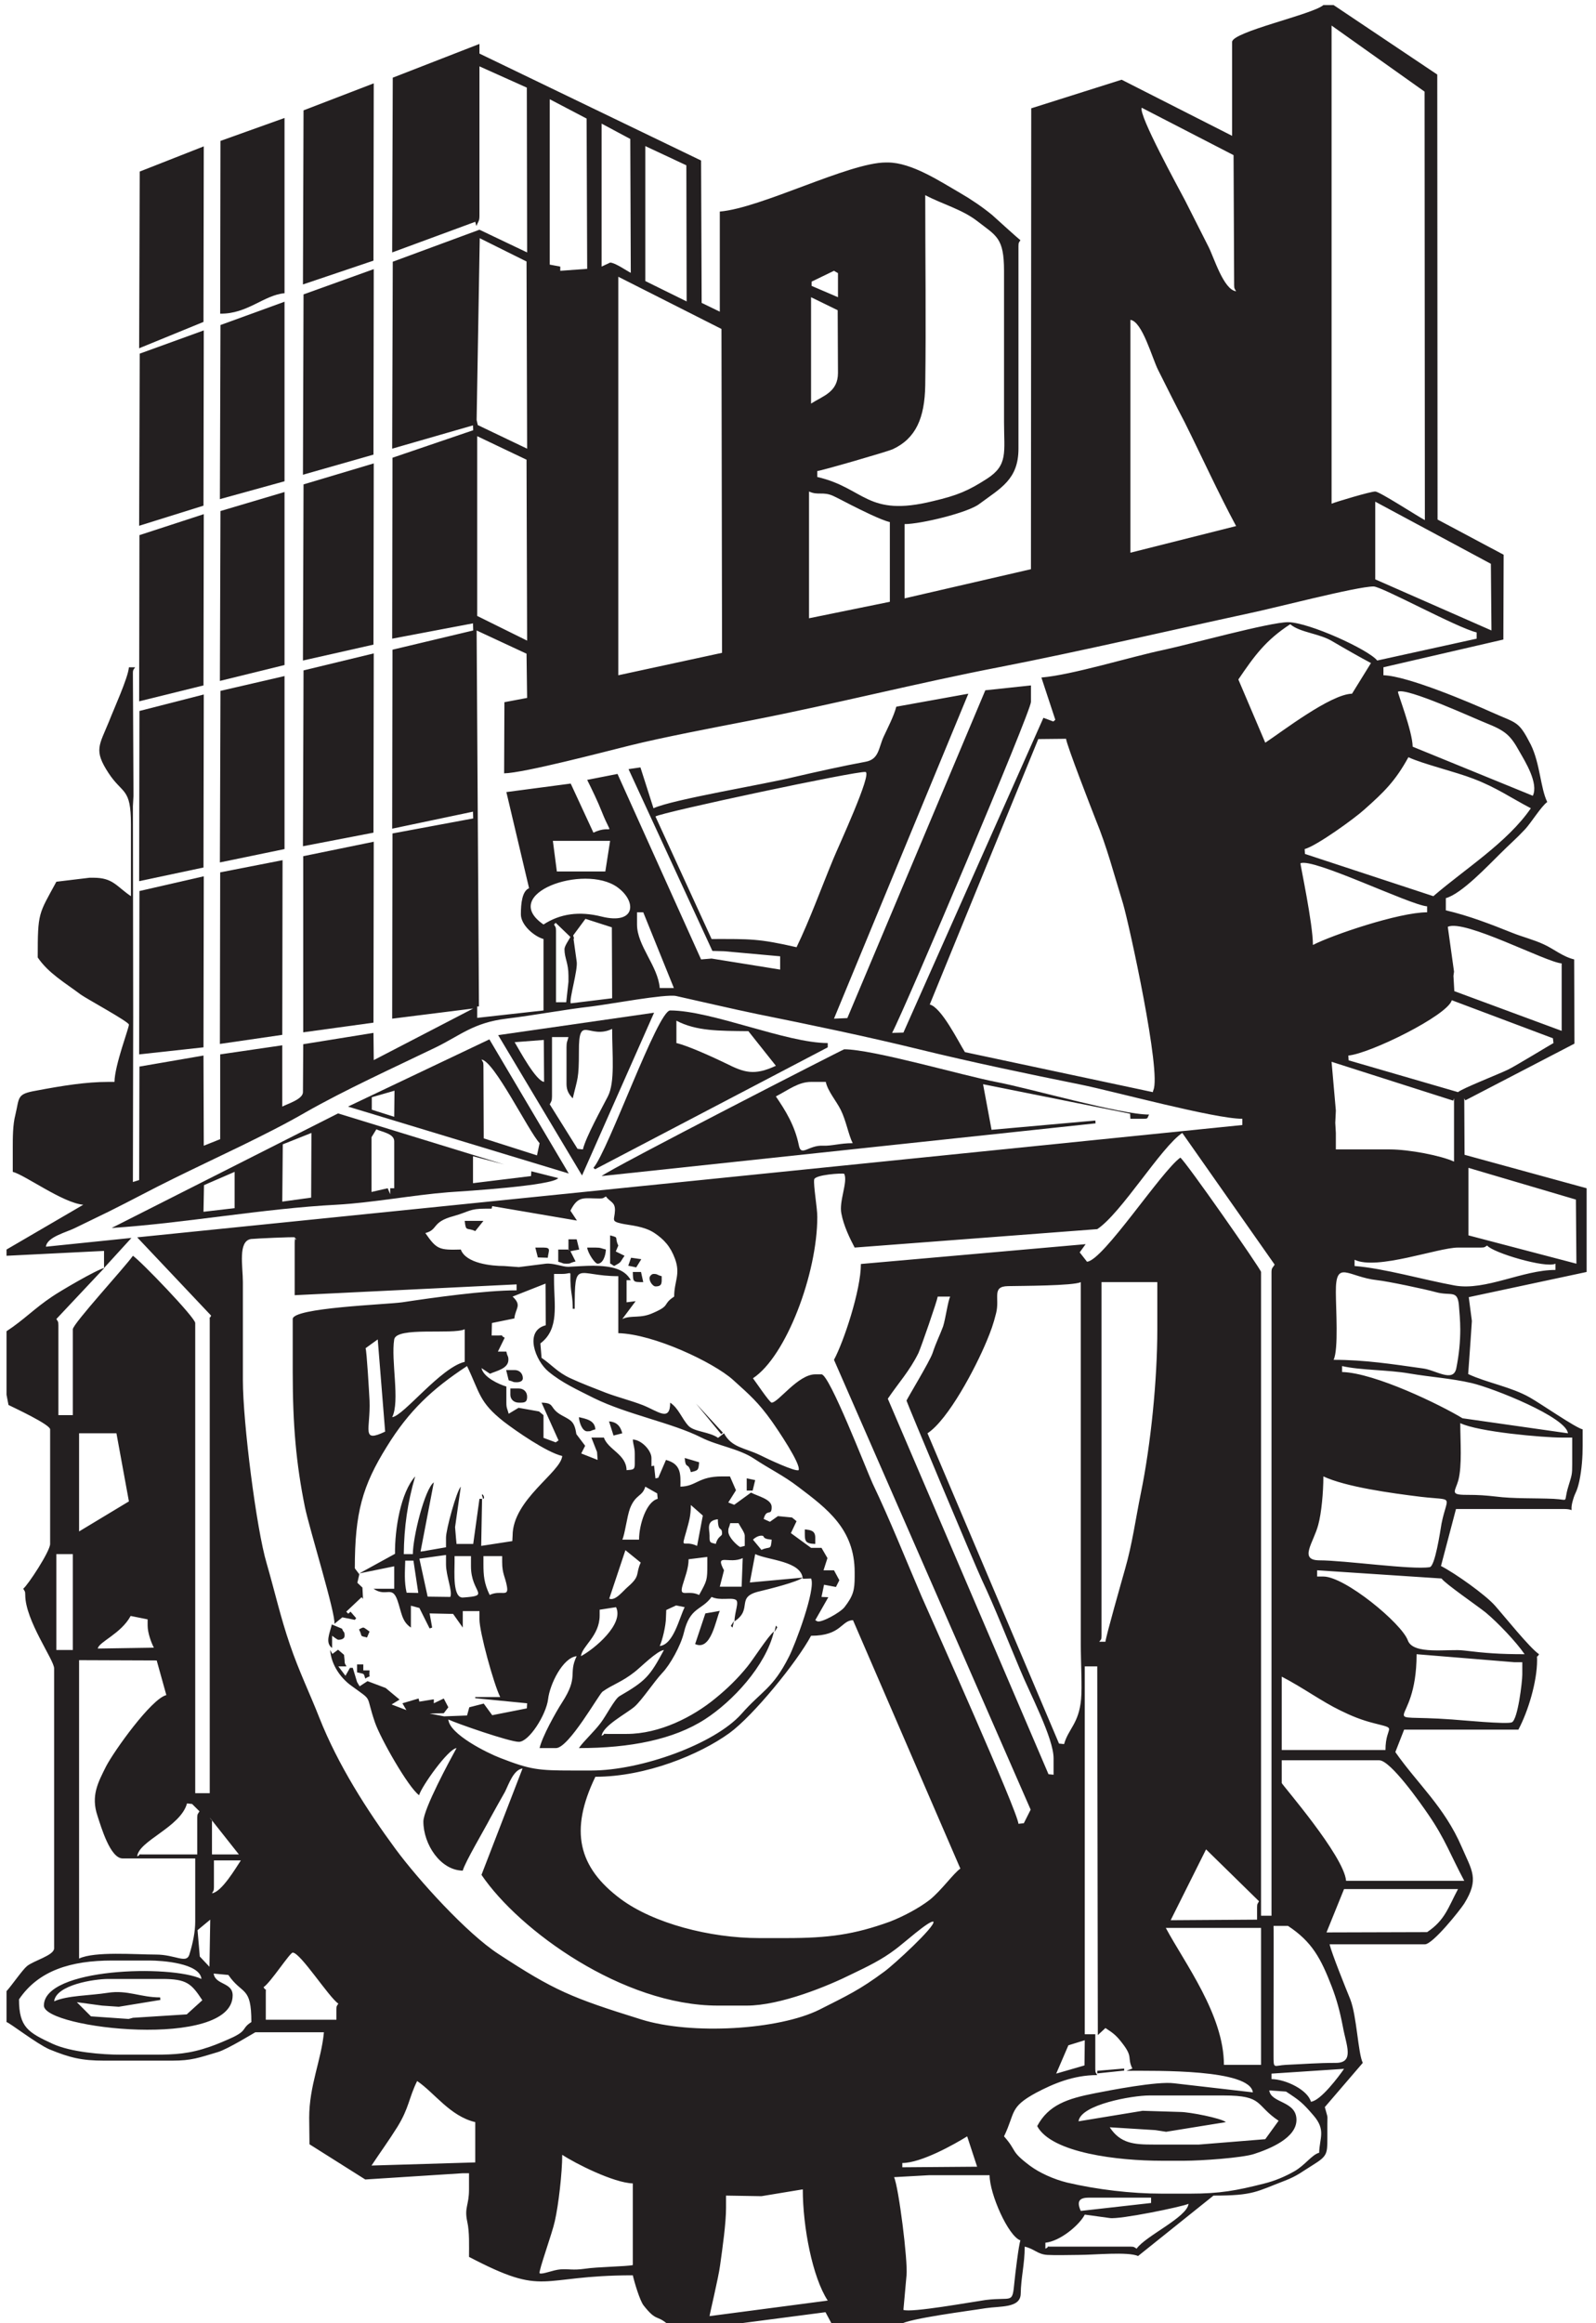 <?xml version="1.0" encoding="UTF-8"?>
<svg xmlns="http://www.w3.org/2000/svg" xmlns:xlink="http://www.w3.org/1999/xlink" width="22px" height="32px" viewBox="0 0 22 32" version="1.1">
<g id="surface1">
<path style=" stroke:none;fill-rule:evenodd;fill:rgb(13.725%,12.157%,12.549%);fill-opacity:1;" d="M 4.184 1.52 L 4.176 3.918 L 5.148 3.59 L 5.152 1.148 L 4.184 1.52 "/>
<path style=" stroke:none;fill-rule:evenodd;fill:rgb(13.725%,12.157%,12.549%);fill-opacity:1;" d="M 3.039 1.941 L 3.035 4.32 C 3.406 4.328 3.641 4.062 3.922 4.039 L 3.922 1.625 L 3.039 1.941 "/>
<path style=" stroke:none;fill-rule:evenodd;fill:rgb(13.725%,12.157%,12.549%);fill-opacity:1;" d="M 1.926 2.363 L 1.918 4.797 L 2.805 4.434 L 2.809 2.016 L 1.926 2.363 "/>
<path style=" stroke:none;fill-rule:evenodd;fill:rgb(13.725%,12.157%,12.549%);fill-opacity:1;" d="M 4.184 4.055 L 4.176 6.539 L 5.148 6.262 L 5.152 3.707 L 4.184 4.055 "/>
<path style=" stroke:none;fill-rule:evenodd;fill:rgb(13.725%,12.157%,12.549%);fill-opacity:1;" d="M 3.039 4.477 L 3.031 6.875 L 3.922 6.629 L 3.922 4.156 L 3.039 4.477 "/>
<path style=" stroke:none;fill-rule:evenodd;fill:rgb(13.725%,12.157%,12.549%);fill-opacity:1;" d="M 1.926 4.871 L 1.918 7.242 L 2.805 6.965 L 2.809 4.551 L 1.926 4.871 "/>
<path style=" stroke:none;fill-rule:evenodd;fill:rgb(13.725%,12.157%,12.549%);fill-opacity:1;" d="M 4.184 6.672 L 4.176 9.098 L 5.148 8.879 L 5.152 6.383 L 4.184 6.672 "/>
<path style=" stroke:none;fill-rule:evenodd;fill:rgb(13.725%,12.157%,12.549%);fill-opacity:1;" d="M 3.039 7.039 L 3.031 9.379 L 3.922 9.16 L 3.922 6.777 L 3.039 7.039 "/>
<path style=" stroke:none;fill-rule:evenodd;fill:rgb(13.725%,12.157%,12.549%);fill-opacity:1;" d="M 1.922 7.371 L 1.918 9.66 L 2.805 9.441 L 2.809 7.082 L 1.922 7.371 "/>
<path style=" stroke:none;fill-rule:evenodd;fill:rgb(13.725%,12.157%,12.549%);fill-opacity:1;" d="M 4.184 9.234 L 4.176 11.656 L 5.148 11.469 L 5.152 9 L 4.184 9.234 "/>
<path style=" stroke:none;fill-rule:evenodd;fill:rgb(13.725%,12.157%,12.549%);fill-opacity:1;" d="M 3.039 9.516 L 3.031 11.879 L 3.922 11.695 L 3.922 9.312 L 3.039 9.516 "/>
<path style=" stroke:none;fill-rule:evenodd;fill:rgb(13.725%,12.157%,12.549%);fill-opacity:1;" d="M 1.922 9.793 L 1.918 12.137 L 2.805 11.949 L 2.809 9.566 L 1.922 9.793 "/>
<path style=" stroke:none;fill-rule:evenodd;fill:rgb(13.725%,12.157%,12.549%);fill-opacity:1;" d="M 4.18 11.793 L 4.18 14.219 L 5.148 14.086 L 5.152 11.594 L 4.18 11.793 "/>
<path style=" stroke:none;fill-rule:evenodd;fill:rgb(13.725%,12.157%,12.549%);fill-opacity:1;" d="M 9.324 14.059 C 9.598 14.203 9.91 14.199 10.316 14.203 L 10.695 14.68 C 10.395 14.82 10.258 14.773 10.008 14.648 C 9.855 14.574 9.492 14.406 9.324 14.367 Z M 8.18 16.086 L 8.203 16.105 L 11.41 14.426 L 11.41 14.367 C 10.84 14.367 9.809 13.918 9.238 13.918 C 9.066 13.918 8.383 15.855 8.18 16.086 "/>
<path style=" stroke:none;fill-rule:evenodd;fill:rgb(13.725%,12.157%,12.549%);fill-opacity:1;" d="M 3.035 12.016 L 3.031 14.379 L 3.891 14.254 L 3.895 11.848 L 3.035 12.016 "/>
<path style=" stroke:none;fill-rule:evenodd;fill:rgb(13.725%,12.157%,12.549%);fill-opacity:1;" d="M 1.922 12.273 L 1.918 14.523 L 2.805 14.426 L 2.809 12.07 L 1.922 12.273 "/>
<path style=" stroke:none;fill-rule:evenodd;fill:rgb(13.725%,12.157%,12.549%);fill-opacity:1;" d="M 10.695 15.102 C 10.875 15.008 11.008 14.902 11.18 14.902 L 11.383 14.902 C 11.41 15.031 11.531 15.168 11.59 15.289 C 11.664 15.438 11.695 15.629 11.754 15.746 C 11.578 15.746 11.473 15.785 11.344 15.781 C 11.148 15.77 11.043 15.938 11.012 15.777 C 10.957 15.504 10.828 15.297 10.695 15.102 Z M 15.754 15.41 C 15.836 15.41 15.809 15.402 15.84 15.352 C 15.445 15.352 14.203 14.992 13.727 14.902 C 13.262 14.812 12.031 14.453 11.637 14.453 C 11.621 14.453 8.41 16.098 8.293 16.199 L 15.102 15.473 L 15.098 15.434 L 13.668 15.562 L 13.551 14.934 L 15.578 15.34 L 15.582 15.41 L 15.754 15.41 "/>
<path style=" stroke:none;fill-rule:evenodd;fill:rgb(13.725%,12.157%,12.549%);fill-opacity:1;" d="M 7.496 14.324 L 7.5 14.902 C 7.387 14.887 7.168 14.48 7.094 14.355 Z M 7.809 14.426 L 7.809 14.93 C 7.809 15.027 7.848 15.078 7.895 15.129 C 7.961 14.848 7.98 14.867 7.98 14.48 C 7.977 13.957 8.117 14.324 8.438 14.172 C 8.438 14.527 8.48 14.906 8.379 15.102 C 8.297 15.262 8.074 15.664 8.035 15.832 L 7.961 15.824 L 7.578 15.211 C 7.598 15.172 7.609 15.164 7.609 15.102 L 7.609 14.285 L 7.836 14.285 C 7.82 14.348 7.809 14.348 7.809 14.426 Z M 9.016 13.949 L 6.867 14.258 L 8.023 16.191 Z M 9.016 13.949 "/>
<path style=" stroke:none;fill-rule:evenodd;fill:rgb(13.725%,12.157%,12.549%);fill-opacity:1;" d="M 5.438 15.023 L 5.434 15.383 L 5.125 15.285 L 5.125 15.113 Z M 6.664 14.68 C 6.664 14.625 6.656 14.629 6.637 14.594 C 6.812 14.613 7.281 15.574 7.438 15.746 L 7.402 15.914 L 6.668 15.68 Z M 7.84 16.164 L 6.746 14.316 L 4.797 15.242 Z M 7.84 16.164 "/>
<path style=" stroke:none;fill-rule:evenodd;fill:rgb(13.725%,12.157%,12.549%);fill-opacity:1;" d="M 2.805 16.691 L 2.812 16.324 L 3.234 16.141 L 3.234 16.641 Z M 3.891 16.551 L 3.898 15.762 L 4.293 15.605 L 4.289 16.496 Z M 5.188 15.555 C 5.258 15.59 5.434 15.613 5.434 15.719 L 5.434 16.367 L 5.379 16.367 L 5.379 16.449 L 5.344 16.367 L 5.121 16.418 L 5.121 15.664 Z M 6.949 16.039 L 4.66 15.336 L 1.539 16.914 C 2.547 16.848 3.641 16.645 4.637 16.594 C 5.137 16.566 5.688 16.461 6.18 16.422 C 6.418 16.406 7.613 16.332 7.695 16.227 L 7.324 16.133 L 7.32 16.199 L 6.52 16.297 L 6.52 15.926 L 6.949 16.039 "/>
<path style=" stroke:none;fill-rule:evenodd;fill:rgb(13.725%,12.157%,12.549%);fill-opacity:1;" d="M 6.551 16.957 L 6.664 16.816 L 6.406 16.816 C 6.422 16.973 6.434 16.902 6.551 16.957 "/>
<path style=" stroke:none;fill-rule:evenodd;fill:rgb(13.725%,12.157%,12.549%);fill-opacity:1;" d="M 7.414 17.32 L 7.551 17.324 C 7.559 17.23 7.605 17.184 7.492 17.184 L 7.379 17.184 L 7.414 17.32 "/>
<path style=" stroke:none;fill-rule:evenodd;fill:rgb(13.725%,12.157%,12.549%);fill-opacity:1;" d="M 7.836 17.211 C 7.84 17.207 7.848 17.223 7.848 17.223 C 7.848 17.223 7.832 17.215 7.836 17.211 Z M 7.836 17.211 L 7.695 17.211 L 7.695 17.379 C 7.77 17.398 7.746 17.406 7.809 17.406 C 7.875 17.406 7.84 17.398 7.934 17.375 L 7.863 17.234 L 7.984 17.211 L 7.949 17.07 L 7.836 17.07 L 7.836 17.211 "/>
<path style=" stroke:none;fill-rule:evenodd;fill:rgb(13.725%,12.157%,12.549%);fill-opacity:1;" d="M 8.238 17.406 C 8.309 17.406 8.348 17.301 8.352 17.211 C 8.285 17.195 8.285 17.184 8.207 17.184 L 8.094 17.184 C 8.102 17.258 8.199 17.406 8.238 17.406 "/>
<path style=" stroke:none;fill-rule:evenodd;fill:rgb(13.725%,12.157%,12.549%);fill-opacity:1;" d="M 8.41 17.156 L 8.41 17.402 L 8.465 17.438 C 8.574 17.379 8.539 17.395 8.609 17.297 L 8.488 17.238 L 8.523 17.156 C 8.465 17.035 8.543 17.051 8.41 17.016 L 8.41 17.156 "/>
<path style=" stroke:none;fill-rule:evenodd;fill:rgb(13.725%,12.157%,12.549%);fill-opacity:1;" d="M 8.66 17.434 L 8.77 17.457 L 8.84 17.344 L 8.699 17.324 L 8.66 17.434 "/>
<path style=" stroke:none;fill-rule:evenodd;fill:rgb(13.725%,12.157%,12.549%);fill-opacity:1;" d="M 8.867 17.66 L 8.836 17.52 L 8.723 17.52 C 8.727 17.66 8.723 17.66 8.867 17.66 "/>
<path style=" stroke:none;fill-rule:evenodd;fill:rgb(13.725%,12.157%,12.549%);fill-opacity:1;" d="M 8.953 17.605 C 8.953 17.66 9.004 17.719 9.035 17.719 C 9.133 17.719 9.121 17.668 9.121 17.578 C 9.047 17.559 9.07 17.547 9.008 17.547 C 8.984 17.547 8.953 17.578 8.953 17.605 "/>
<path style=" stroke:none;fill-rule:evenodd;fill:rgb(13.725%,12.157%,12.549%);fill-opacity:1;" d="M 7.012 19.012 C 7.086 19.031 7.062 19.039 7.121 19.039 C 7.168 19.039 7.207 19.023 7.207 18.984 C 7.207 18.918 7.16 18.871 7.094 18.871 L 6.977 18.871 L 7.012 19.012 "/>
<path style=" stroke:none;fill-rule:evenodd;fill:rgb(13.725%,12.157%,12.549%);fill-opacity:1;" d="M 7.035 19.211 C 7.035 19.273 7.082 19.32 7.152 19.32 L 7.18 19.32 C 7.246 19.32 7.266 19.301 7.266 19.238 C 7.266 19.172 7.219 19.125 7.152 19.125 L 7.035 19.125 L 7.035 19.211 "/>
<path style=" stroke:none;fill-rule:evenodd;fill:rgb(13.725%,12.157%,12.549%);fill-opacity:1;" d="M 8.094 19.715 C 8.16 19.715 8.129 19.707 8.207 19.688 C 8.199 19.562 8.078 19.543 7.98 19.52 C 7.984 19.594 8.027 19.715 8.094 19.715 "/>
<path style=" stroke:none;fill-rule:evenodd;fill:rgb(13.725%,12.157%,12.549%);fill-opacity:1;" d="M 8.457 19.773 L 8.578 19.742 C 8.555 19.656 8.512 19.586 8.395 19.578 L 8.457 19.773 "/>
<path style=" stroke:none;fill-rule:evenodd;fill:rgb(13.725%,12.157%,12.549%);fill-opacity:1;" d="M 9.523 20.277 C 9.621 20.254 9.629 20.254 9.637 20.141 L 9.438 20.082 C 9.453 20.25 9.484 20.129 9.523 20.277 "/>
<path style=" stroke:none;fill-rule:evenodd;fill:rgb(13.725%,12.157%,12.549%);fill-opacity:1;" d="M 10.293 20.531 L 10.375 20.531 L 10.41 20.387 L 10.293 20.363 L 10.293 20.531 "/>
<path style=" stroke:none;fill-rule:evenodd;fill:rgb(13.725%,12.157%,12.549%);fill-opacity:1;" d="M 7.438 31.312 C 7.422 31.281 7.613 30.758 7.648 30.594 C 7.699 30.371 7.75 29.926 7.75 29.68 C 7.926 29.797 8.457 30.066 8.723 30.074 L 8.723 31.199 C 8.637 31.219 8.23 31.223 8.059 31.25 C 7.891 31.273 7.848 31.25 7.727 31.258 C 7.621 31.266 7.477 31.332 7.438 31.312 Z M 10.008 30.41 L 10.008 30.242 L 10.496 30.25 L 11.066 30.156 C 11.066 30.672 11.199 31.367 11.41 31.688 L 9.781 31.902 C 9.777 31.898 9.906 31.363 9.926 31.203 C 9.961 30.953 10.008 30.621 10.008 30.41 Z M 15.668 30.973 C 15.633 30.953 15.637 30.945 15.582 30.945 L 14.496 30.945 C 14.387 30.945 14.488 30.938 14.41 30.973 L 14.41 30.891 C 14.613 30.871 14.879 30.648 14.953 30.504 L 15.297 30.551 C 15.43 30.574 16.301 30.395 16.383 30.355 C 16.367 30.539 15.785 30.801 15.668 30.973 Z M 14.898 30.453 C 14.832 30.309 14.891 30.27 15.012 30.27 L 15.867 30.27 L 15.867 30.344 Z M 12.324 29.988 L 12.809 29.961 L 13.641 29.961 C 13.641 30.219 13.898 30.801 14.066 30.859 C 14.043 30.914 13.992 31.34 13.984 31.426 C 13.953 31.746 13.961 31.633 13.586 31.68 C 13.395 31.707 12.555 31.859 12.453 31.816 L 12.496 31.34 C 12.516 31.141 12.387 30.121 12.324 29.988 Z M 12.438 29.852 L 12.438 29.793 C 12.699 29.793 13.156 29.535 13.332 29.426 L 13.469 29.844 Z M 5.121 29.828 C 5.242 29.645 5.355 29.492 5.477 29.297 C 5.641 29.031 5.633 28.902 5.75 28.664 C 5.988 28.824 6.203 29.148 6.551 29.23 L 6.551 29.785 Z M 14.867 29.219 C 14.895 28.988 15.609 28.863 15.84 28.863 L 16.871 28.863 C 17.422 28.863 17.301 28.996 17.625 29.211 L 17.441 29.465 L 16.527 29.539 L 15.898 29.539 C 15.637 29.539 15.445 29.527 15.297 29.301 L 15.926 29.34 L 16.074 29.363 L 16.898 29.23 C 16.836 29.176 16.395 29.09 16.27 29.09 L 15.75 29.074 Z M 18.07 28.949 C 18.027 28.789 17.73 28.641 17.527 28.637 L 17.527 28.562 L 18.527 28.496 C 18.457 28.598 18.203 28.938 18.07 28.949 Z M 14.559 28.562 L 14.727 28.172 L 14.953 28.102 L 14.949 28.449 Z M 14.953 22.953 L 15.125 22.953 L 15.133 28.031 L 15.238 27.934 C 15.352 28.008 15.391 28.039 15.477 28.152 C 15.621 28.34 15.535 28.34 15.609 28.492 L 15.527 28.523 C 15.961 28.523 17.23 28.5 17.27 28.82 L 16.184 28.695 C 15.953 28.664 15.293 28.793 15.094 28.832 C 14.715 28.906 14.453 28.992 14.297 29.285 C 14.496 29.656 15.414 29.762 16.012 29.762 L 16.328 29.762 C 16.551 29.762 17.125 29.723 17.289 29.668 C 17.504 29.598 17.871 29.449 17.871 29.199 C 17.871 28.934 17.52 28.973 17.496 28.793 L 17.727 28.809 C 17.918 28.934 17.953 28.961 18.105 29.137 C 18.281 29.34 18.188 29.449 18.184 29.652 C 18.086 29.676 17.988 29.824 17.844 29.906 C 17.719 29.977 17.578 30.039 17.418 30.078 C 17.047 30.172 16.816 30.215 16.41 30.215 L 16.012 30.215 C 15.598 30.215 15.125 30.16 14.707 30.062 C 14.523 30.016 14.332 29.93 14.199 29.832 C 13.918 29.621 14.027 29.637 13.84 29.426 C 14 29.094 13.91 29.027 14.285 28.824 C 14.516 28.703 14.793 28.582 15.125 28.582 C 15.105 28.547 15.098 28.551 15.098 28.496 L 15.098 28.02 L 14.953 28.02 Z M 15.496 28.52 L 15.496 28.492 L 15.125 28.523 L 15.125 28.559 Z M 0.746 27.566 C 0.773 27.34 1.297 27.258 1.492 27.258 L 2.234 27.258 C 2.574 27.258 2.637 27.32 2.789 27.551 L 2.574 27.746 L 1.832 27.793 L 1.773 27.809 L 1.254 27.773 L 1.059 27.578 L 1.406 27.625 L 1.637 27.641 L 2.211 27.547 L 2.207 27.512 C 1.934 27.512 1.758 27.406 1.484 27.449 C 1.238 27.488 0.93 27.484 0.746 27.566 Z M 3.633 27.371 C 3.727 27.312 3.996 26.895 4.035 26.895 C 4.141 26.895 4.531 27.508 4.664 27.598 C 4.645 27.629 4.637 27.625 4.637 27.68 L 4.637 27.82 L 3.664 27.82 L 3.664 27.457 C 3.664 27.348 3.672 27.445 3.633 27.371 Z M 0.605 27.625 C 0.605 27.945 3.207 28.234 3.207 27.484 C 3.207 27.301 2.969 27.344 2.945 27.184 L 3.148 27.203 C 3.34 27.484 3.465 27.348 3.465 27.852 C 3.328 27.938 3.414 27.961 3.215 28.059 C 3.121 28.102 2.988 28.16 2.895 28.191 C 2.613 28.289 2.418 28.301 2.121 28.301 L 1.664 28.301 C 1.406 28.301 0.977 28.266 0.727 28.152 C 0.391 27.996 0.262 27.926 0.262 27.539 C 0.531 27.141 0.977 27.004 1.547 27.004 L 2.062 27.004 C 2.23 27.004 2.754 27.039 2.777 27.258 C 2.355 27.059 0.605 27.105 0.605 27.625 Z M 16.07 26.555 L 17.383 26.555 L 17.383 28.441 L 16.871 28.441 C 16.871 27.754 16.332 27.043 16.07 26.555 Z M 17.555 26.527 L 17.754 26.527 C 18.086 26.746 18.207 26.973 18.359 27.367 C 18.426 27.543 18.469 27.699 18.512 27.922 C 18.555 28.164 18.676 28.414 18.414 28.414 C 18.16 28.414 17.98 28.43 17.727 28.441 C 17.555 28.449 17.555 28.512 17.555 28.301 C 17.555 28.18 17.555 28.055 17.555 27.934 C 17.555 27.742 17.559 26.531 17.555 26.527 Z M 2.887 27.09 L 2.754 26.949 L 2.723 26.586 L 2.898 26.441 Z M 17.328 26.273 L 17.328 26.441 L 16.137 26.449 L 16.625 25.473 L 17.355 26.188 C 17.336 26.223 17.328 26.219 17.328 26.273 Z M 19.672 26.613 L 18.285 26.617 L 18.527 26.02 L 20.098 26.02 C 19.961 26.277 19.918 26.449 19.672 26.613 Z M 2.922 26.078 C 2.941 26.043 2.949 26.047 2.949 25.992 L 2.949 25.625 L 3.32 25.625 C 3.25 25.73 3.055 26.062 2.922 26.078 Z M 8.207 24.473 C 8.902 24.473 9.645 24.168 10.055 23.871 C 10.383 23.633 10.988 22.891 11.18 22.531 C 11.598 22.531 11.594 22.32 11.758 22.316 L 13.238 25.738 C 13.145 25.801 12.977 26.039 12.816 26.168 C 12.664 26.285 12.449 26.398 12.266 26.469 C 11.77 26.648 11.418 26.695 10.84 26.695 L 10.465 26.695 C 9.785 26.695 9.008 26.492 8.555 26.156 C 7.969 25.719 7.848 25.215 8.207 24.473 Z M 2.891 25.035 L 3.293 25.543 L 2.922 25.543 L 2.922 25.121 C 2.922 25.012 2.93 25.109 2.891 25.035 Z M 2.719 25.035 L 2.719 25.543 L 1.977 25.543 C 1.867 25.543 1.965 25.535 1.891 25.57 C 1.91 25.355 2.488 25.168 2.578 24.84 L 2.648 24.848 L 2.75 24.949 C 2.73 24.984 2.719 24.98 2.719 25.035 Z M 17.668 24.559 L 17.668 24.246 L 19.012 24.246 C 19.168 24.246 19.59 24.848 19.688 24.992 C 19.922 25.332 19.996 25.555 20.184 25.906 L 18.555 25.906 C 18.527 25.562 17.668 24.578 17.668 24.559 Z M 19.098 24.105 L 17.668 24.105 L 17.668 23.094 C 17.969 23.25 18.215 23.434 18.48 23.562 C 18.633 23.637 18.766 23.691 18.934 23.734 C 19.285 23.824 19.098 23.754 19.098 24.105 Z M 1.691 25.598 L 2.691 25.598 L 2.691 26.469 C 2.691 26.605 2.66 26.762 2.609 26.926 C 2.566 27.051 2.414 26.922 2.148 26.922 C 1.871 26.922 1.305 26.875 1.09 26.977 L 1.09 22.867 L 2.16 22.871 L 2.293 23.348 C 2.086 23.398 1.57 24.121 1.461 24.332 C 1.352 24.551 1.25 24.734 1.344 25.012 C 1.395 25.168 1.52 25.598 1.691 25.598 Z M 19.527 22.785 L 20.871 22.895 L 20.984 22.895 L 20.984 23.066 C 20.984 23.164 20.922 23.688 20.84 23.723 C 20.773 23.754 20.125 23.691 20.016 23.684 C 18.898 23.602 19.527 23.863 19.527 22.785 Z M 0.777 21.406 L 1.004 21.406 L 1.004 22.727 L 0.777 22.727 Z M 1.348 22.707 C 1.359 22.617 1.668 22.504 1.801 22.258 L 2.035 22.305 L 2.035 22.391 C 2.035 22.492 2.086 22.629 2.121 22.695 Z M 4.773 22.199 L 4.984 22 L 5.004 22.023 L 4.996 21.867 L 4.926 21.801 L 4.953 21.684 L 4.891 21.602 C 4.891 20.836 4.996 20.465 5.332 19.926 C 5.637 19.43 5.961 19.129 6.438 18.816 C 6.617 19.188 6.602 19.312 6.945 19.582 C 7.113 19.711 7.535 20.004 7.75 20.055 C 7.73 20.281 7.066 20.656 7.066 21.152 L 7.062 21.227 L 6.633 21.293 L 6.645 20.645 L 6.609 20.645 L 6.523 21.266 L 6.293 21.266 L 6.285 21.18 L 6.273 21.035 L 6.352 20.477 C 6.293 20.539 6.148 21.066 6.148 21.18 L 6.148 21.312 L 5.832 21.367 L 5.797 21.371 L 5.98 20.418 C 5.855 20.508 5.691 21.172 5.691 21.406 L 5.566 21.406 C 5.57 21.035 5.617 20.699 5.723 20.336 C 5.523 20.559 5.441 21.062 5.445 21.402 L 4.953 21.672 L 5.434 21.574 L 5.434 21.883 L 5.148 21.883 C 5.324 22.004 5.402 21.832 5.477 22.039 C 5.535 22.203 5.535 22.332 5.664 22.418 L 5.664 22.117 L 5.781 22.148 L 5.922 22.43 L 5.957 22.418 L 5.922 22.223 L 6.246 22.23 L 6.379 22.418 L 6.379 22.191 L 6.609 22.191 L 6.609 22.305 C 6.609 22.48 6.805 23.195 6.895 23.375 L 6.551 23.375 L 6.551 23.391 L 7.266 23.461 L 7.262 23.531 L 6.785 23.625 L 6.668 23.465 L 6.469 23.516 L 6.438 23.629 L 6.121 23.641 L 5.922 23.602 L 6.117 23.598 L 6.18 23.516 L 6.117 23.395 L 5.98 23.461 L 5.98 23.406 L 5.781 23.438 L 5.77 23.395 L 5.547 23.461 L 5.602 23.555 L 5.398 23.477 L 5.508 23.41 L 5.316 23.25 L 5.066 23.156 L 4.957 23.227 L 4.922 23.168 L 4.863 22.973 L 4.824 22.973 L 4.762 23.082 L 4.664 22.953 L 4.777 22.953 C 4.758 22.918 4.75 22.922 4.75 22.867 L 4.742 22.793 L 4.66 22.723 L 4.582 22.781 L 4.551 22.727 C 4.566 22.938 4.703 23.121 4.848 23.223 C 5.152 23.445 5.031 23.324 5.168 23.723 C 5.246 23.949 5.629 24.621 5.777 24.727 C 5.809 24.609 6.176 24.09 6.293 24.078 C 6.203 24.242 5.836 24.918 5.836 25.09 C 5.836 25.402 6.07 25.762 6.379 25.766 C 6.406 25.656 6.684 25.188 6.758 25.043 C 6.828 24.914 6.887 24.812 6.961 24.68 C 7.012 24.578 7.078 24.375 7.203 24.359 L 6.637 25.824 C 7.156 26.59 8.586 27.625 9.895 27.625 L 10.293 27.625 C 10.758 27.625 11.414 27.355 11.742 27.191 C 11.961 27.086 12.156 26.992 12.34 26.852 C 12.445 26.777 12.812 26.445 12.867 26.469 C 12.895 26.535 12.316 27.066 12.191 27.156 C 11.848 27.41 11.684 27.484 11.297 27.68 C 10.734 27.961 9.527 28.031 8.84 27.816 C 7.875 27.516 7.641 27.418 6.871 26.914 C 6.438 26.633 5.77 25.898 5.453 25.469 C 5.059 24.934 4.66 24.312 4.402 23.66 C 4.277 23.34 4.121 23.02 3.996 22.652 C 3.867 22.277 3.789 21.926 3.676 21.535 C 3.535 21.066 3.348 19.59 3.348 19.012 C 3.348 18.5 3.348 18.152 3.348 17.66 C 3.348 17.441 3.277 17.094 3.461 17.066 C 3.531 17.059 4.047 17.035 4.062 17.043 C 4.113 17.145 4.062 16.973 4.062 17.125 L 4.062 17.84 L 7.121 17.691 L 7.121 17.773 C 6.68 17.773 5.961 17.875 5.543 17.938 C 5.324 17.969 4.035 18.012 4.035 18.168 L 4.035 18.898 C 4.035 19.629 4.082 20.16 4.203 20.758 C 4.266 21.062 4.633 22.242 4.609 22.367 L 4.719 22.277 L 4.891 22.312 L 4.91 22.289 L 4.832 22.199 L 4.801 22.227 Z M 4.574 22.375 C 4.547 22.492 4.477 22.629 4.578 22.699 L 4.578 22.531 C 4.602 22.547 4.648 22.586 4.664 22.586 C 4.711 22.586 4.75 22.57 4.75 22.531 C 4.75 22.465 4.738 22.496 4.715 22.434 Z M 6.414 20.367 L 6.363 20.48 Z M 6.664 20.645 C 6.695 20.617 6.625 20.543 6.648 20.613 C 6.648 20.613 6.652 20.617 6.652 20.617 C 6.652 20.617 6.656 20.652 6.664 20.645 Z M 9.094 22.672 C 9.129 22.598 9.18 22.391 9.18 22.277 L 9.184 22.176 L 9.32 22.113 L 9.438 22.137 C 9.363 22.285 9.285 22.652 9.094 22.672 Z M 8.008 22.812 C 8.023 22.672 8.266 22.535 8.266 22.25 L 8.266 22.172 L 8.492 22.137 C 8.605 22.371 8.191 22.715 8.008 22.812 Z M 5.586 21.496 L 5.699 21.496 L 5.766 21.941 L 5.605 21.938 C 5.57 21.785 5.582 21.652 5.586 21.496 Z M 8.152 24.387 L 7.895 24.387 C 7.414 24.387 7.312 24.375 6.898 24.215 C 6.715 24.145 6.195 23.887 6.18 23.684 C 6.293 23.738 7.023 23.992 7.152 23.992 C 7.293 23.992 7.527 23.621 7.555 23.406 C 7.578 23.199 7.758 22.832 7.949 22.812 C 7.828 23.062 7.984 23.086 7.746 23.453 C 7.66 23.586 7.473 23.922 7.438 24.078 L 7.664 24.078 C 7.84 24.078 8.254 23.34 8.305 23.301 C 8.441 23.203 8.566 23.172 8.746 23.031 C 8.832 22.965 9.055 22.738 9.152 22.727 C 8.957 23.09 8.902 23.152 8.539 23.363 C 8.473 23.402 8.355 23.633 8.281 23.73 C 8.188 23.855 8.043 23.984 7.98 24.078 C 8.684 24.078 9.285 23.961 9.719 23.68 C 10.094 23.438 10.555 22.949 10.668 22.473 C 10.59 22.531 10.387 22.852 10.301 22.957 C 10.168 23.121 10.023 23.262 9.859 23.395 C 9.551 23.648 9.094 23.883 8.637 23.883 L 8.379 23.883 C 8.27 23.883 8.371 23.871 8.293 23.91 C 8.309 23.77 8.637 23.602 8.746 23.508 C 8.852 23.414 9.012 23.168 9.129 23.043 C 9.238 22.93 9.383 22.668 9.426 22.492 C 9.512 22.129 9.668 22.188 9.809 21.996 C 9.926 22.051 10.078 22 10.141 22.035 C 10.195 22.062 10.125 22.203 10.125 22.332 C 10.387 22.16 10.129 21.996 10.473 21.918 C 10.602 21.887 10.984 21.793 11.066 21.73 L 10.336 21.797 L 10.41 21.406 C 10.59 21.492 11.047 21.5 11.066 21.746 L 11.18 21.742 C 11.25 21.887 10.957 22.664 10.875 22.82 C 10.652 23.262 10.504 23.285 10.219 23.609 C 9.852 24.02 8.84 24.387 8.152 24.387 Z M 10.074 22.395 L 10.098 22.418 L 10.117 22.328 Z M 10.715 22.414 L 10.695 22.391 L 10.676 22.48 Z M 18.156 21.629 L 19.871 21.742 C 19.918 21.812 20.363 22.117 20.48 22.211 C 20.645 22.348 20.898 22.613 21.016 22.785 C 20.676 22.785 20.473 22.77 20.18 22.734 C 19.973 22.707 19.48 22.801 19.406 22.594 C 19.32 22.359 18.539 21.715 18.242 21.715 L 18.156 21.715 Z M 9.75 21.445 L 9.75 21.547 C 9.75 21.77 9.746 21.77 9.637 21.969 C 9.477 21.891 9.355 22.02 9.41 21.832 C 9.438 21.734 9.492 21.605 9.492 21.477 Z M 6.988 21.852 C 7.016 22.008 6.902 21.895 6.75 21.969 C 6.672 21.809 6.664 21.695 6.664 21.547 L 6.664 21.434 L 6.922 21.434 L 6.922 21.516 C 6.922 21.68 6.965 21.719 6.988 21.852 Z M 6.492 21.574 C 6.492 21.945 6.777 21.977 6.383 22.004 C 6.238 22.016 6.266 21.652 6.266 21.516 L 6.266 21.434 L 6.492 21.434 Z M 9.98 21.629 C 9.848 21.383 10.051 21.551 10.238 21.461 L 10.223 21.855 L 9.922 21.855 Z M 8.621 21.352 L 8.832 21.523 C 8.758 21.68 8.832 21.703 8.66 21.852 C 8.586 21.914 8.484 22.055 8.398 22.02 Z M 6.148 21.418 L 6.148 21.547 C 6.148 21.707 6.242 21.922 6.207 21.996 L 5.895 21.992 L 5.781 21.469 Z M 10.637 21.207 C 10.625 21.363 10.613 21.293 10.496 21.348 L 10.379 21.207 C 10.402 21.184 10.449 21.152 10.496 21.152 C 10.555 21.152 10.484 21.195 10.637 21.207 Z M 10.266 21.152 L 10.266 21.293 L 10.203 21.309 C 10.156 21.285 10.039 21.172 10.039 21.094 C 10.039 21.035 10.047 21.059 10.066 20.98 L 10.18 20.98 C 10.203 21.027 10.266 21.109 10.266 21.152 Z M 9.953 21.125 C 9.953 21.164 9.895 21.156 9.867 21.266 C 9.801 21.246 9.781 21.258 9.781 21.18 L 9.781 21.152 C 9.781 21.066 9.727 20.945 9.895 20.926 C 9.898 21.117 9.953 21.016 9.953 21.125 Z M 9.609 21.293 C 9.418 21.203 9.383 21.363 9.461 21.09 C 9.496 20.961 9.523 20.883 9.523 20.73 L 9.688 20.875 Z M 18.242 20.336 C 18.551 20.48 19.168 20.566 19.586 20.617 C 20.059 20.672 19.953 20.582 19.871 20.984 C 19.852 21.098 19.781 21.578 19.707 21.586 C 19.461 21.625 18.535 21.492 18.184 21.492 C 17.898 21.488 18.109 21.246 18.172 21 C 18.215 20.844 18.242 20.555 18.242 20.336 Z M 8.578 21.207 C 8.613 21.137 8.641 20.895 8.684 20.777 C 8.762 20.578 8.855 20.617 8.895 20.477 L 9.059 20.57 L 9.066 20.645 C 8.91 20.684 8.809 21 8.809 21.207 Z M 21.672 20.168 C 21.672 20.312 21.668 20.312 21.617 20.48 C 21.547 20.711 21.641 20.656 21.418 20.645 C 21.16 20.633 20.863 20.645 20.617 20.613 C 20.477 20.598 20.395 20.59 20.211 20.59 C 19.98 20.59 20.059 20.543 20.102 20.391 C 20.156 20.184 20.129 19.859 20.129 19.602 C 20.375 19.723 21.273 19.801 21.527 19.801 L 21.672 19.801 Z M 1.09 19.742 L 1.605 19.742 L 1.777 20.68 L 1.09 21.094 Z M 7.52 17.68 L 7.523 18.254 C 7.219 18.332 7.383 18.746 7.559 18.891 C 7.746 19.047 7.957 19.141 8.188 19.258 C 8.648 19.484 9.266 19.598 9.668 19.801 C 9.891 19.914 10.188 19.953 10.398 20.094 C 10.609 20.234 10.801 20.324 11.004 20.48 C 11.402 20.781 11.781 21.062 11.781 21.656 L 11.781 21.715 C 11.781 21.902 11.762 21.98 11.641 22.137 C 11.578 22.215 11.32 22.355 11.266 22.332 L 11.238 22.316 L 11.418 22 L 11.324 21.996 L 11.359 21.828 L 11.523 21.859 L 11.57 21.766 L 11.496 21.629 L 11.352 21.629 L 11.406 21.461 L 11.324 21.32 L 11.18 21.32 L 10.902 21.117 L 10.98 20.953 L 10.918 20.902 L 10.723 20.883 L 10.613 20.961 L 10.527 20.922 C 10.566 20.766 10.637 20.895 10.637 20.758 C 10.637 20.648 10.445 20.609 10.352 20.559 L 10.121 20.727 L 10.039 20.695 L 10.145 20.527 L 10.062 20.336 L 9.953 20.336 C 9.621 20.336 9.602 20.473 9.379 20.477 C 9.383 20.301 9.387 20.164 9.18 20.109 L 9.074 20.355 L 9.035 20.363 L 9.016 20.188 L 8.98 20.195 L 8.98 20.082 C 8.98 19.98 8.844 19.832 8.723 19.828 C 8.73 19.918 8.75 19.93 8.75 20.027 L 8.75 20.168 C 8.75 20.25 8.719 20.242 8.637 20.25 C 8.633 20.031 8.383 19.969 8.324 19.801 L 8.152 19.801 L 8.23 20 L 8.238 20.109 L 8.012 20.02 L 8.066 19.914 L 7.945 19.754 C 7.918 19.578 7.875 19.566 7.746 19.496 C 7.562 19.395 7.66 19.324 7.465 19.32 L 7.699 19.84 L 7.66 19.867 L 7.492 19.805 L 7.492 19.492 L 7.43 19.441 L 7.148 19.391 L 7.012 19.473 C 6.992 19.398 6.98 19.398 6.98 19.32 L 6.98 19.098 C 6.871 19.066 6.664 18.969 6.637 18.844 L 6.754 18.922 C 6.84 18.883 7.008 18.852 7.008 18.73 C 7.008 18.672 6.996 18.695 6.98 18.617 L 6.863 18.617 L 6.957 18.426 C 6.875 18.383 6.973 18.395 6.863 18.395 L 6.777 18.395 L 6.781 18.223 L 7.09 18.16 C 7.105 18.016 7.199 17.984 7.066 17.859 Z M 11.094 21.066 C 11.094 21.219 11.082 21.262 11.238 21.266 L 11.238 21.18 C 11.238 21.086 11.18 21.074 11.094 21.066 Z M 12.785 19.742 C 13.07 19.555 13.445 18.848 13.602 18.469 C 13.656 18.34 13.695 18.234 13.73 18.09 C 13.785 17.879 13.664 17.719 13.895 17.715 C 14.082 17.711 14.797 17.711 14.898 17.66 C 14.898 18.77 14.898 19.875 14.898 20.98 C 14.898 21.535 14.898 22.09 14.898 22.645 C 14.898 22.895 14.918 23.238 14.902 23.406 C 14.871 23.742 14.727 23.812 14.668 24.023 L 14.598 24.016 Z M 20.16 19.535 C 19.859 19.352 18.953 18.91 18.5 18.898 L 18.5 18.816 C 18.754 18.875 19.137 18.867 19.426 18.918 C 19.727 18.969 20 18.984 20.289 19.051 C 20.586 19.121 21.59 19.52 21.613 19.742 Z M 5.406 19.52 C 5.516 19.301 5.387 18.738 5.434 18.449 C 5.465 18.27 6.242 18.387 6.406 18.309 L 6.406 18.758 C 6.074 18.836 5.562 19.504 5.406 19.52 Z M 5.207 18.449 L 5.309 19.719 C 4.973 19.879 5.109 19.688 5.094 19.293 C 5.09 19.211 5.055 18.598 5.039 18.57 Z M 15.238 22.613 L 15.152 22.613 C 15.176 22.582 15.184 22.586 15.184 22.531 L 15.184 17.66 L 15.953 17.66 L 15.953 18.309 C 15.953 19.008 15.863 19.898 15.727 20.562 C 15.652 20.93 15.609 21.262 15.508 21.613 C 15.465 21.766 15.242 22.547 15.238 22.613 Z M 18.383 18.73 C 18.453 18.586 18.414 18.02 18.414 17.801 C 18.41 17.336 18.582 17.59 18.984 17.633 C 19.129 17.648 19.648 17.758 19.789 17.797 C 19.996 17.855 20.086 17.762 20.109 17.965 C 20.117 18.055 20.129 18.199 20.129 18.309 C 20.129 18.48 20.113 18.652 20.074 18.848 C 20.031 19.051 19.785 18.867 19.609 18.848 C 19.191 18.789 18.809 18.73 18.383 18.73 Z M 12.496 19.293 C 12.496 19.309 13.441 21.562 13.535 21.762 C 13.719 22.152 13.887 22.586 14.059 22.992 C 14.191 23.316 14.523 23.938 14.523 24.219 L 14.523 24.445 L 14.453 24.438 L 12.238 19.266 C 12.383 19.051 12.539 18.883 12.66 18.637 C 12.695 18.562 12.918 17.918 12.926 17.859 L 13.098 17.859 C 13.066 17.922 13.035 18.16 13 18.27 C 12.953 18.398 12.91 18.473 12.855 18.637 C 12.816 18.754 12.496 19.277 12.496 19.293 Z M 8.352 19.184 C 8.191 19.121 8.016 19.055 7.863 18.984 C 7.684 18.902 7.605 18.797 7.465 18.703 L 7.449 18.504 C 7.715 18.305 7.637 17.965 7.637 17.633 L 7.637 17.547 L 7.75 17.547 C 7.906 17.547 7.848 17.469 7.867 17.719 C 7.875 17.828 7.895 17.875 7.895 18.027 L 7.922 18.027 C 7.922 17.328 7.945 17.578 8.523 17.578 L 8.523 18.363 C 9.012 18.375 9.836 18.766 10.102 19.004 C 10.336 19.215 10.453 19.316 10.637 19.574 C 10.715 19.684 11.047 20.172 11.008 20.25 C 10.961 20.273 10.586 20.098 10.477 20.043 C 10.266 19.941 10.086 19.941 9.98 19.742 L 9.898 19.805 C 9.777 19.719 9.566 19.723 9.488 19.637 C 9.398 19.539 9.355 19.398 9.238 19.32 C 9.238 19.59 9.07 19.438 8.863 19.355 C 8.691 19.289 8.516 19.246 8.352 19.184 Z M 9.941 19.754 L 9.965 19.734 L 9.594 19.332 Z M 18.672 17.352 C 18.98 17.5 19.824 17.184 20.098 17.184 L 20.414 17.184 C 20.469 17.184 20.465 17.176 20.5 17.156 C 20.574 17.254 21.309 17.473 21.441 17.406 L 21.441 17.492 C 20.988 17.492 20.48 17.781 20.055 17.707 C 19.625 17.629 19.074 17.469 18.672 17.438 Z M 20.242 16.086 L 21.723 16.523 L 21.73 17.406 L 20.242 17.016 Z M 6.949 17.438 C 6.773 17.438 6.422 17.402 6.352 17.211 C 6.055 17.219 6.02 17.211 5.863 16.984 C 6.043 16.938 5.945 16.832 6.254 16.75 C 6.473 16.688 6.469 16.648 6.691 16.648 L 6.777 16.648 L 6.785 16.613 L 7.953 16.812 L 7.863 16.676 C 7.969 16.465 8.043 16.508 8.266 16.508 C 8.32 16.508 8.316 16.5 8.352 16.48 C 8.41 16.559 8.48 16.555 8.477 16.672 C 8.473 16.805 8.414 16.82 8.574 16.855 C 8.688 16.879 8.871 16.887 9.016 16.98 C 9.152 17.07 9.242 17.168 9.305 17.34 C 9.383 17.555 9.293 17.648 9.293 17.859 C 9.125 17.969 9.25 17.977 9.008 18.082 C 8.824 18.168 8.707 18.109 8.578 18.168 L 8.762 17.922 L 8.637 17.938 L 8.637 17.633 L 8.695 17.633 C 8.609 17.477 8.43 17.438 8.18 17.434 C 8.066 17.434 7.934 17.445 7.832 17.449 C 7.75 17.449 7.629 17.395 7.523 17.406 L 7.152 17.453 Z M 8.75 17.887 C 8.699 17.938 8.801 17.836 8.75 17.887 Z M 11.223 16.246 C 11.234 16.18 11.609 16.156 11.637 16.168 C 11.691 16.277 11.562 16.547 11.598 16.715 C 11.629 16.883 11.715 17.059 11.781 17.184 L 15.125 16.93 C 15.457 16.711 16.004 15.801 16.297 15.605 L 17.57 17.418 C 17.551 17.457 17.527 17.457 17.527 17.52 L 17.527 26.387 L 17.383 26.387 L 17.383 17.52 C 17.383 17.484 16.344 15.996 16.27 15.945 C 16.004 16.137 15.207 17.363 14.984 17.379 L 14.883 17.25 L 14.965 17.137 L 11.867 17.41 C 11.867 17.773 11.629 18.484 11.496 18.73 L 14.207 24.926 L 14.113 25.113 L 14.039 25.121 C 14.023 24.941 12.875 22.379 12.703 21.988 C 12.48 21.469 12.27 20.938 12.027 20.43 C 11.941 20.242 11.434 18.93 11.324 18.93 L 11.238 18.93 C 11 18.93 10.727 19.32 10.637 19.32 C 10.609 19.32 10.41 19.023 10.379 18.984 C 10.836 18.684 11.266 17.543 11.266 16.762 C 11.266 16.633 11.211 16.332 11.223 16.246 Z M 0.09 18.336 L 0.09 19.211 L 0.117 19.352 C 0.195 19.391 0.691 19.621 0.691 19.688 L 0.691 21.266 C 0.691 21.367 0.383 21.836 0.32 21.883 C 0.34 21.918 0.348 21.914 0.348 21.969 C 0.348 22.32 0.746 22.863 0.746 22.98 L 0.746 26.836 C 0.746 26.934 0.465 27.004 0.371 27.082 C 0.309 27.133 0.156 27.355 0.09 27.426 L 0.09 27.852 C 0.129 27.859 0.508 28.152 0.68 28.227 C 0.965 28.344 1.129 28.383 1.434 28.383 L 2.375 28.383 C 2.641 28.383 2.738 28.344 3 28.266 C 3.137 28.227 3.516 27.992 3.52 27.992 L 4.465 27.992 C 4.43 28.375 4.262 28.723 4.262 29.172 L 4.266 29.535 L 5.035 30.02 L 6.379 29.934 L 6.465 29.934 L 6.465 30.156 C 6.465 30.383 6.398 30.402 6.441 30.602 C 6.473 30.742 6.465 30.938 6.465 31.086 C 7.539 31.648 7.402 31.34 8.723 31.34 C 8.746 31.441 8.82 31.688 8.871 31.754 C 9.051 31.984 9.051 31.879 9.207 32.016 L 10.094 32.016 L 11.379 31.848 L 11.469 32.016 L 12.41 32.016 C 12.527 31.934 13.375 31.828 13.586 31.793 C 13.793 31.762 14.066 31.793 14.07 31.594 C 14.074 31.363 14.125 31.188 14.125 30.945 C 14.262 30.977 14.301 31.051 14.438 31.059 C 14.566 31.066 14.738 31.059 14.867 31.059 C 15.09 31.059 15.543 31.012 15.688 31.074 L 16.727 30.242 C 17.281 30.242 17.316 30.188 17.715 30.035 C 17.887 29.969 17.957 29.906 18.098 29.82 C 18.293 29.699 18.297 29.668 18.297 29.453 L 18.297 29.258 C 18.297 29.117 18.309 29.199 18.262 29.023 L 18.785 28.414 C 18.719 28.277 18.703 27.77 18.613 27.539 C 18.551 27.387 18.355 26.902 18.328 26.781 L 19.641 26.781 C 19.75 26.781 20.125 26.312 20.184 26.219 C 20.395 25.879 20.289 25.766 20.148 25.438 C 19.91 24.887 19.543 24.574 19.234 24.133 L 19.355 23.824 L 20.93 23.824 C 21.066 23.57 21.188 23.16 21.188 22.867 C 21.188 22.762 21.176 22.859 21.215 22.785 C 21.09 22.703 20.734 22.258 20.605 22.113 C 20.473 21.965 20.062 21.672 19.863 21.57 L 20.07 20.785 L 21.559 20.785 C 21.734 20.785 21.621 20.863 21.684 20.656 C 21.715 20.547 21.734 20.562 21.77 20.402 C 21.805 20.234 21.816 20.066 21.816 19.914 L 21.816 19.688 C 21.715 19.664 21.242 19.336 21.09 19.25 C 20.832 19.102 20.496 19.047 20.238 18.926 L 20.27 18.477 L 20.289 18.195 L 20.246 17.867 L 21.871 17.52 L 21.871 16.367 L 20.188 15.906 L 20.184 15.129 L 20.199 15.156 L 21.703 14.375 L 21.699 13.215 C 21.539 13.176 21.418 13.07 21.281 13.008 C 21.148 12.945 20.977 12.902 20.844 12.848 C 20.559 12.734 20.25 12.613 19.93 12.539 L 19.93 12.371 C 20.148 12.312 20.516 11.918 20.68 11.758 C 20.805 11.633 20.898 11.555 21.023 11.422 C 21.109 11.328 21.246 11.105 21.328 11.047 C 21.234 10.855 21.23 10.52 21.102 10.258 C 20.93 9.922 20.914 9.969 20.559 9.809 C 20.281 9.684 19.402 9.309 19.07 9.301 L 19.07 9.191 L 20.723 8.809 L 20.727 7.641 L 19.816 7.156 L 19.812 1.027 L 18.383 0.07 L 18.242 0.07 C 18.094 0.199 16.984 0.438 16.984 0.578 L 16.984 1.871 L 15.461 1.098 L 14.215 1.492 L 14.211 7.84 L 12.469 8.242 L 12.469 7.219 C 12.691 7.219 13.344 7.062 13.5 6.941 C 13.793 6.723 14.039 6.605 14.039 6.18 L 14.039 3.391 C 14.039 3.336 14.047 3.34 14.066 3.309 C 14.02 3.273 13.758 3.035 13.676 2.961 C 13.543 2.852 13.387 2.746 13.238 2.66 C 12.961 2.5 12.566 2.238 12.238 2.238 L 12.211 2.238 C 11.703 2.238 10.492 2.867 9.922 2.914 L 9.922 4.293 L 9.672 4.172 L 9.664 2.211 L 6.609 0.738 L 6.609 0.605 L 5.414 1.07 L 5.406 3.477 L 6.551 3.055 L 6.566 3.113 C 6.594 3.047 6.609 3.047 6.609 2.969 L 6.609 0.914 L 7.262 1.207 L 7.266 3.477 L 6.609 3.164 L 5.414 3.605 L 5.406 6.18 L 6.52 5.859 L 6.523 5.926 L 5.41 6.305 L 5.406 8.797 L 6.52 8.586 L 6.523 8.684 L 5.41 8.949 L 5.406 11.414 L 6.52 11.18 L 6.523 11.273 L 5.41 11.48 L 5.406 14.031 L 6.523 13.891 L 5.152 14.602 L 5.148 14.227 L 4.18 14.383 L 4.176 15.043 C 4.176 15.141 3.965 15.203 3.891 15.242 L 3.891 14.398 L 3.035 14.523 L 3.035 15.691 L 2.809 15.781 L 2.805 14.539 L 1.922 14.691 L 1.918 16.254 L 1.832 16.281 L 1.836 14.004 L 1.832 11.105 L 1.84 10.961 L 1.832 9.273 C 1.832 9.219 1.844 9.223 1.863 9.191 L 1.777 9.191 C 1.766 9.336 1.566 9.773 1.504 9.934 C 1.367 10.27 1.289 10.332 1.496 10.648 C 1.691 10.945 1.805 10.844 1.805 11.355 C 1.805 11.684 1.805 12.012 1.805 12.344 C 1.602 12.207 1.559 12.09 1.289 12.09 L 1.234 12.09 L 0.777 12.145 C 0.531 12.598 0.52 12.562 0.52 13.188 C 0.668 13.406 0.895 13.535 1.113 13.699 C 1.195 13.758 1.777 14.074 1.777 14.113 C 1.777 14.164 1.582 14.668 1.578 14.902 L 1.492 14.902 C 1.188 14.902 0.867 14.953 0.496 15.023 C 0.227 15.07 0.27 15.113 0.211 15.359 C 0.176 15.492 0.176 15.676 0.176 15.805 L 0.176 16.141 C 0.344 16.184 0.867 16.57 1.148 16.594 L 0.09 17.211 L 0.09 17.297 L 1.434 17.23 L 1.434 17.465 L 1.812 17.051 L 0.633 17.172 C 0.648 17.035 0.922 16.973 1.043 16.91 C 1.207 16.832 1.336 16.766 1.5 16.688 C 1.809 16.535 2.102 16.375 2.406 16.227 C 2.961 15.953 3.68 15.629 4.207 15.324 C 4.754 15.012 5.426 14.707 6.008 14.426 C 6.344 14.262 6.527 14.086 6.98 14.031 C 7.371 13.984 7.773 13.906 8.152 13.863 C 8.406 13.832 9.172 13.688 9.32 13.719 C 9.691 13.801 10.086 13.895 10.445 13.969 C 11.18 14.117 11.949 14.277 12.668 14.453 C 13.387 14.629 14.152 14.789 14.891 14.938 C 15.352 15.031 16.738 15.41 17.125 15.41 L 17.125 15.496 L 1.891 17.043 L 2.91 18.121 C 2.883 18.188 2.891 18.09 2.891 18.195 L 2.891 24.699 L 2.691 24.699 L 2.691 18.223 C 2.691 18.148 1.93 17.359 1.832 17.297 C 1.73 17.445 1.004 18.234 1.004 18.309 L 1.004 19.492 L 0.805 19.492 L 0.805 18.254 C 0.805 18.199 0.797 18.203 0.777 18.168 L 1.438 17.465 C 1.332 17.488 0.82 17.789 0.719 17.859 C 0.477 18.02 0.324 18.184 0.09 18.336 Z M 18.414 15.297 L 18.355 14.625 L 20.031 15.16 L 20.043 15.129 L 20.043 16 C 19.867 15.918 19.426 15.832 19.156 15.832 L 18.414 15.832 L 18.414 15.605 L 18.406 15.465 Z M 18.586 14.539 C 18.887 14.512 19.957 13.984 20.012 13.777 L 21.406 14.301 L 21.414 14.367 C 21.402 14.371 20.883 14.688 20.785 14.734 C 20.664 14.793 20.156 14.992 20.098 15.043 L 18.59 14.605 Z M 14.312 10.18 L 14.695 10.176 C 14.703 10.262 15.047 11.145 15.105 11.293 C 15.258 11.664 15.355 12.039 15.48 12.445 C 15.566 12.738 16.012 14.777 15.898 15.016 L 15.891 15.043 L 13.301 14.492 C 13.211 14.348 12.977 13.875 12.816 13.836 Z M 8.07 12.656 L 8.434 12.773 L 8.438 13.75 L 7.867 13.82 C 7.844 13.762 7.969 13.355 7.949 13.242 L 7.906 12.934 C 7.922 12.93 7.895 12.879 7.902 12.883 Z M 8.781 12.566 L 8.867 12.566 L 9.289 13.609 L 9.094 13.609 C 9.07 13.305 8.781 13.027 8.781 12.734 Z M 20.043 13.383 L 19.957 12.766 C 20.184 12.656 21.312 13.254 21.527 13.27 L 21.527 14.199 L 20.047 13.652 L 20.035 13.441 Z M 7.664 12.82 C 7.664 12.766 7.656 12.77 7.637 12.734 L 7.66 12.711 L 7.863 12.906 C 7.84 12.949 7.781 13.031 7.781 13.074 C 7.781 13.199 7.836 13.262 7.836 13.441 L 7.836 13.523 L 7.805 13.805 L 7.664 13.805 Z M 7.492 12.734 C 6.871 12.309 8.051 11.895 8.508 12.219 C 8.781 12.414 8.766 12.742 8.293 12.625 C 7.984 12.547 7.719 12.586 7.492 12.734 Z M 18.098 13.016 C 18.098 12.723 17.922 11.902 17.926 11.891 C 18.098 11.812 19.434 12.465 19.672 12.484 L 19.672 12.566 C 19.285 12.566 18.363 12.879 18.098 13.016 Z M 7.621 11.582 L 8.41 11.582 L 8.344 12.004 L 7.676 12.004 Z M 17.984 11.695 C 18.148 11.652 18.672 11.273 18.805 11.152 C 19.078 10.91 19.234 10.758 19.414 10.43 C 19.613 10.523 20.059 10.629 20.312 10.727 C 20.629 10.848 20.824 10.988 21.102 11.133 C 20.781 11.602 20.188 11.973 19.758 12.344 L 17.988 11.762 Z M 9.035 11.246 C 9.125 11.188 11.805 10.617 11.93 10.633 C 12.027 10.648 11.555 11.664 11.488 11.828 C 11.324 12.223 11.16 12.676 10.98 13.047 C 10.453 12.926 10.336 12.934 9.809 12.934 Z M 19.473 10.285 C 19.469 10.066 19.262 9.543 19.27 9.527 C 19.395 9.469 20.301 9.887 20.488 9.961 C 20.75 10.066 20.82 10.125 20.945 10.352 C 21.023 10.488 21.211 10.789 21.129 10.961 Z M 17.07 9.359 C 17.293 9.031 17.445 8.82 17.785 8.598 C 17.922 8.715 18.188 8.723 18.371 8.836 C 18.531 8.93 18.75 9.055 18.898 9.133 L 18.637 9.555 C 18.34 9.562 17.672 10.078 17.441 10.23 Z M 8.523 3.812 L 9.945 4.531 L 9.953 8.992 L 8.523 9.301 Z M 6.949 10.652 C 7.219 10.648 8.344 10.352 8.676 10.27 C 9.133 10.156 9.836 10.023 10.355 9.922 C 11.5 9.699 12.633 9.41 13.781 9.188 C 14.922 8.965 16.074 8.695 17.23 8.445 C 17.551 8.379 18.703 8.078 18.934 8.078 C 19.047 8.078 20.086 8.648 20.355 8.711 L 20.355 8.797 L 18.984 9.098 C 18.867 8.949 18.039 8.57 17.754 8.57 C 17.504 8.57 16.398 8.875 16.051 8.949 C 15.582 9.047 14.781 9.297 14.355 9.332 L 14.547 9.914 L 14.52 9.938 L 14.383 9.887 L 12.453 14.223 L 12.297 14.227 C 12.477 13.891 14.211 9.801 14.211 9.668 L 14.211 9.441 L 13.582 9.508 L 11.68 14.023 L 11.496 14.031 L 13.348 9.555 L 12.355 9.734 C 12.32 9.867 12.238 10.023 12.18 10.148 C 12.109 10.305 12.117 10.457 11.934 10.492 C 11.633 10.547 11.246 10.633 10.945 10.703 C 10.551 10.801 9.266 11.012 9.008 11.133 L 8.828 10.57 L 8.664 10.594 L 9.82 13.098 L 9.98 13.102 L 10.754 13.172 L 10.754 13.355 L 9.809 13.203 L 9.664 13.215 L 8.512 10.66 L 8.094 10.742 C 8.16 10.875 8.242 11.043 8.297 11.184 C 8.449 11.566 8.449 11.34 8.18 11.469 L 7.867 10.793 L 6.98 10.91 L 7.293 12.234 C 7.199 12.273 7.18 12.438 7.18 12.594 C 7.18 12.742 7.363 12.898 7.492 12.934 L 7.492 13.918 L 6.578 14.02 L 6.578 13.863 L 6.637 13.863 L 6.602 13.863 L 6.57 8.684 L 7.258 9.004 L 7.266 9.613 L 6.953 9.672 Z M 6.578 6.008 L 7.258 6.332 L 7.266 8.824 L 6.578 8.484 Z M 11.152 6.77 C 11.277 6.828 11.344 6.766 11.488 6.832 C 11.578 6.875 11.641 6.91 11.734 6.957 C 11.859 7.02 12.145 7.164 12.266 7.191 L 12.266 8.289 L 11.152 8.516 Z M 18.957 6.91 L 20.551 7.766 L 20.559 8.684 L 18.957 7.98 Z M 18.355 0.352 L 19.637 1.262 L 19.641 7.164 C 19.543 7.113 19.016 6.77 18.957 6.77 C 18.891 6.77 18.41 6.914 18.355 6.938 Z M 11.266 6.488 C 11.324 6.484 12.238 6.219 12.305 6.188 C 12.625 6.039 12.746 5.758 12.754 5.309 C 12.766 4.438 12.754 3.559 12.754 2.688 C 12.988 2.812 13.262 2.883 13.473 3.047 C 13.734 3.25 13.84 3.273 13.84 3.73 C 13.84 4.422 13.84 5.117 13.84 5.812 C 13.84 6.23 13.898 6.406 13.605 6.594 C 13.344 6.762 13.195 6.824 12.863 6.902 C 11.945 7.129 11.926 6.723 11.266 6.57 Z M 6.613 3.281 L 7.258 3.602 L 7.266 6.18 L 6.586 5.855 L 6.57 5.785 Z M 11.18 4.094 L 11.547 4.273 L 11.551 5.137 C 11.551 5.402 11.344 5.453 11.18 5.559 Z M 15.582 4.406 C 15.746 4.426 15.883 4.938 15.965 5.098 C 16.09 5.348 16.203 5.574 16.328 5.812 C 16.566 6.289 16.789 6.781 17.039 7.246 L 15.582 7.613 Z M 11.496 3.73 L 11.551 3.762 L 11.551 4.094 L 11.188 3.938 L 11.188 3.879 Z M 8.895 2.012 L 9.461 2.277 L 9.465 4.152 L 8.895 3.871 Z M 7.578 1.367 L 8.086 1.633 L 8.094 3.703 L 7.723 3.73 L 7.723 3.672 L 7.578 3.645 Z M 8.293 1.703 L 8.688 1.914 L 8.695 3.758 C 8.633 3.727 8.477 3.617 8.41 3.617 C 8.406 3.617 8.305 3.668 8.293 3.672 Z M 16.336 2.762 C 16.242 2.582 15.691 1.582 15.738 1.484 L 17.004 2.137 L 17.012 3.926 C 17.012 3.98 17.02 3.977 17.039 4.012 C 16.867 3.992 16.734 3.547 16.66 3.402 C 16.547 3.176 16.449 2.988 16.336 2.762 "/>
<path style=" stroke:none;fill-rule:evenodd;fill:rgb(13.725%,12.157%,12.549%);fill-opacity:1;" d="M 4.949 22.445 C 5.004 22.547 4.945 22.527 5.059 22.555 L 5.094 22.473 C 5.07 22.457 5.023 22.418 5.008 22.418 C 4.992 22.418 4.953 22.441 4.949 22.445 "/>
<path style=" stroke:none;fill-rule:evenodd;fill:rgb(13.725%,12.157%,12.549%);fill-opacity:1;" d="M 9.723 22.223 L 9.582 22.645 C 9.801 22.746 9.867 22.309 9.922 22.188 L 9.723 22.223 "/>
<path style=" stroke:none;fill-rule:evenodd;fill:rgb(13.725%,12.157%,12.549%);fill-opacity:1;" d="M 4.922 23.035 C 5.035 23.062 5.008 23.043 5.035 23.121 C 5.125 23.059 5.082 23.141 5.094 23.008 L 5.008 23.008 L 5.008 22.926 L 4.922 22.926 L 4.922 23.035 "/>
</g>
</svg>
